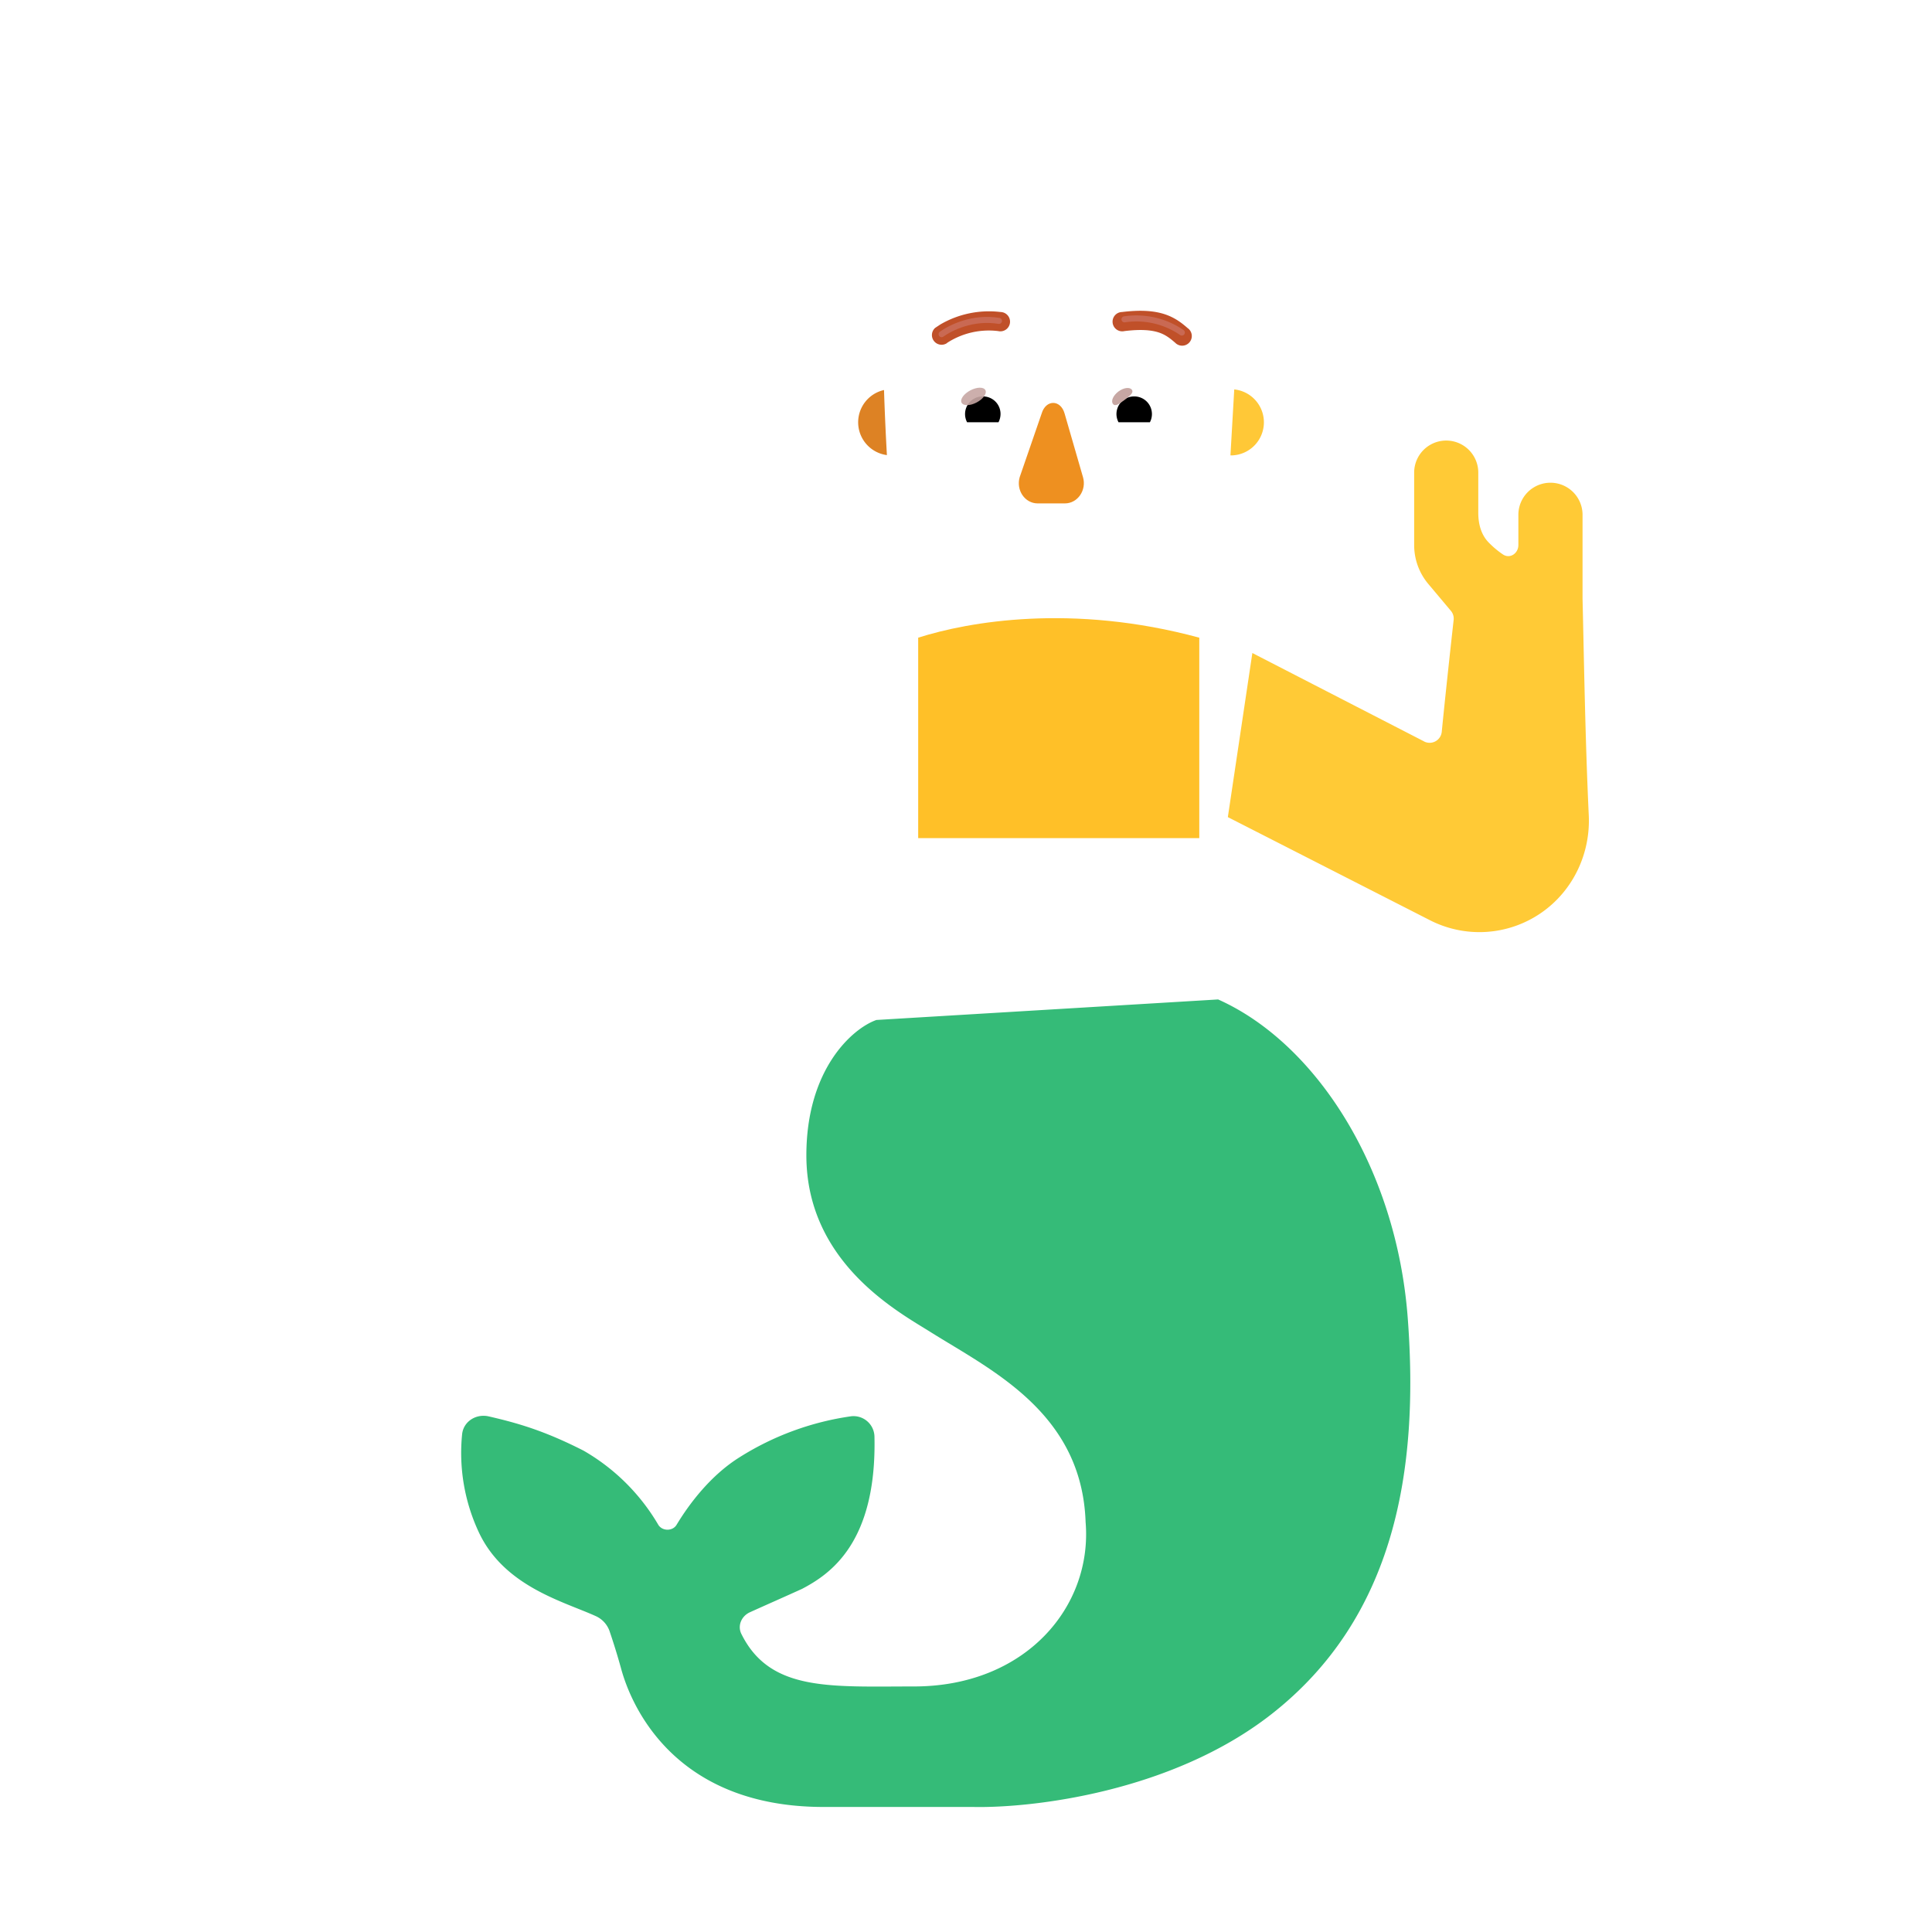 <svg xmlns="http://www.w3.org/2000/svg" width="3em" height="3em" viewBox="0 0 32 32"><g fill="none"><g filter="url(#)"><path fill="#35BB78" d="M13.356 19.136c0-1.425.76-2.101 1.16-2.242l5.66-.34c1.61.719 2.954 2.781 3.141 5.281c.188 2.5-.203 4.953-2.265 6.563c-1.65 1.287-3.959 1.552-4.938 1.531h-2.472c-2.625 0-3.247-1.89-3.356-2.297a11 11 0 0 0-.184-.598a.43.43 0 0 0-.221-.26c-.528-.244-1.52-.486-1.947-1.388a3.1 3.1 0 0 1-.28-1.63c.022-.213.232-.344.441-.296c.52.119.95.252 1.57.567a3.4 3.4 0 0 1 1.237 1.226c.065.11.238.112.304.003c.206-.342.561-.818 1.045-1.12a4.7 4.7 0 0 1 1.846-.678a.347.347 0 0 1 .387.345c.037 1.765-.748 2.275-1.198 2.513c-.288.131-.62.277-.865.388c-.14.063-.21.223-.141.36c.474.956 1.468.869 2.858.869c1.851 0 2.96-1.324 2.843-2.723c-.062-1.812-1.562-2.515-2.57-3.148c-.523-.329-2.055-1.145-2.055-2.926"/></g><path fill="url(#)" d="M13.356 19.136c0-1.425.76-2.101 1.16-2.242l5.66-.34c1.61.719 2.954 2.781 3.141 5.281c.188 2.5-.203 4.953-2.265 6.563c-1.65 1.287-3.959 1.552-4.938 1.531h-2.472c-2.625 0-3.247-1.89-3.356-2.297a11 11 0 0 0-.184-.598a.43.43 0 0 0-.221-.26c-.528-.244-1.52-.486-1.947-1.388a3.1 3.1 0 0 1-.28-1.63c.022-.213.232-.344.441-.296c.52.119.95.252 1.57.567a3.4 3.4 0 0 1 1.237 1.226c.065.11.238.112.304.003c.206-.342.561-.818 1.045-1.12a4.7 4.7 0 0 1 1.846-.678a.347.347 0 0 1 .387.345c.037 1.765-.748 2.275-1.198 2.513c-.288.131-.62.277-.865.388c-.14.063-.21.223-.141.36c.474.956 1.468.869 2.858.869c1.851 0 2.96-1.324 2.843-2.723c-.062-1.812-1.562-2.515-2.57-3.148c-.523-.329-2.055-1.145-2.055-2.926"/><g filter="url(#)"><path fill="url(#)" d="M21.317 26.71c0-5.343-3.922-7.968-5.234-9l3.25-1.453c1.125.521 3.035 2.358 3.453 5.11c.484 3.187-.927 4.927-1.469 5.343"/></g><path fill="url(#)" d="M6.762 16.087a.486.486 0 0 1 .973 0v.775a.486.486 0 1 1-.973 0z"/><g filter="url(#)"><path fill="url(#)" d="m6.569 15.067l-.755.857a.526.526 0 0 0 .776.71l.554-.583a.384.384 0 0 1 .476-.065l.018.01a.1.1 0 0 1 .019.155l-.317.316a.528.528 0 0 0 .716.774l.613-.527h1.839a2.5 2.5 0 0 0 1.64-.613l2.365-2.055v-3.25c-.257.025-.59.285-.723.418l-3.247 3.04a.5.5 0 0 1-.284.132l-3.068.355a.98.98 0 0 0-.622.326"/></g><path fill="url(#)" d="m6.569 15.067l-.755.857a.526.526 0 0 0 .776.71l.554-.583a.384.384 0 0 1 .476-.065l.018.01a.1.1 0 0 1 .019.155l-.317.316a.528.528 0 0 0 .716.774l.613-.527h1.839a2.5 2.5 0 0 0 1.64-.613l2.365-2.055v-3.25c-.257.025-.59.285-.723.418l-3.247 3.04a.5.5 0 0 1-.284.132l-3.068.355a.98.98 0 0 0-.622.326"/><g filter="url(#)"><path fill="#FFCA36" d="m23.587 12.28l-2.844-1.464l-.406 2.718l3.348 1.708a1.8 1.8 0 0 0 1.84-.121c.527-.363.82-.979.79-1.618c-.06-1.273-.081-2.688-.103-3.586v-1.39a.531.531 0 0 0-1.063 0v.5c0 .14-.14.234-.256.156a1.5 1.5 0 0 1-.238-.2c-.125-.129-.17-.309-.17-.488v-.667a.531.531 0 1 0-1.062 0v1.201a1 1 0 0 0 .235.644l.373.444a.2.2 0 0 1 .046.151c-.065.582-.148 1.353-.197 1.853a.202.202 0 0 1-.293.16"/></g><path fill="url(#)" d="m23.587 12.28l-2.844-1.464l-.406 2.718l3.348 1.708a1.8 1.8 0 0 0 1.84-.121c.527-.363.82-.979.79-1.618c-.06-1.273-.081-2.688-.103-3.586v-1.39a.531.531 0 0 0-1.063 0v.5c0 .14-.14.234-.256.156a1.5 1.5 0 0 1-.238-.2c-.125-.129-.17-.309-.17-.488v-.667a.531.531 0 1 0-1.062 0v1.201a1 1 0 0 0 .235.644l.373.444a.2.2 0 0 1 .046.151c-.065.582-.148 1.353-.197 1.853a.202.202 0 0 1-.293.16"/><path fill="url(#)" d="m23.587 12.28l-2.844-1.464l-.406 2.718l3.348 1.708a1.8 1.8 0 0 0 1.84-.121c.527-.363.82-.979.79-1.618c-.06-1.273-.081-2.688-.103-3.586v-1.39a.531.531 0 0 0-1.063 0v.5c0 .14-.14.234-.256.156a1.5 1.5 0 0 1-.238-.2c-.125-.129-.17-.309-.17-.488v-.667a.531.531 0 1 0-1.062 0v1.201a1 1 0 0 0 .235.644l.373.444a.2.2 0 0 1 .046.151c-.065.582-.148 1.353-.197 1.853a.202.202 0 0 1-.293.16"/><g filter="url(#)"><path fill="url(#)" d="M25.683 7.995h-.003a.53.53 0 0 0-.53.532v.5c0 .14-.14.234-.256.156a1.5 1.5 0 0 1-.24-.2c-.124-.129-.169-.309-.169-.488V7.95l.56-.558a.44.44 0 0 1 .638.604"/></g><path fill="#FFC028" d="M19.864 10.562c-2.102-.57-3.82-.266-4.656 0v3.32h4.656z"/><path fill="url(#)" d="M19.864 10.562c-2.102-.57-3.82-.266-4.656 0v3.32h4.656z"/><path fill="url(#)" d="M19.864 10.562c-2.102-.57-3.82-.266-4.656 0v3.32h4.656z"/><path fill="url(#)" d="M19.864 10.562c-2.102-.57-3.82-.266-4.656 0v3.32h4.656z"/><path fill="url(#)" d="M20.322 7.864a.94.94 0 0 0 .519-.177v.534c0 .512-.306.969-.77 1.158q.147-.312.199-.677z"/><path fill="url(#)" d="M20.322 7.864a.94.94 0 0 0 .519-.177v.534c0 .512-.306.969-.77 1.158q.147-.312.199-.677z"/><path fill="url(#)" d="M14.743 7.864a.94.94 0 0 1-.52-.177v.534c0 .512.306.969.77 1.158a2.4 2.4 0 0 1-.199-.677z"/><path fill="url(#)" d="M14.743 7.864a.94.94 0 0 1-.52-.177v.534c0 .512.306.969.77 1.158a2.4 2.4 0 0 1-.199-.677z"/><g filter="url(#)"><path fill="url(#)" d="M14.763 8.733a2.25 2.25 0 0 0 2.23 1.955h1.083a2.25 2.25 0 0 0 2.23-1.955c.067-1.08.135-2.157.185-3.238a.83.83 0 0 0-.79-.821h-.804a1.39 1.39 0 0 1-1.27-.828a.38.38 0 0 0-.352-.24h-.73c-1.06 0-1.918.868-1.918 1.939c0 1.067.066 2.118.136 3.188"/></g><path fill="url(#)" d="M14.763 8.733a2.25 2.25 0 0 0 2.23 1.955h1.083a2.25 2.25 0 0 0 2.23-1.955c.067-1.08.135-2.157.185-3.238a.83.83 0 0 0-.79-.821h-.804a1.39 1.39 0 0 1-1.27-.828a.38.38 0 0 0-.352-.24h-.73c-1.06 0-1.918.868-1.918 1.939c0 1.067.066 2.118.136 3.188"/><path fill="url(#)" d="M14.763 8.733a2.25 2.25 0 0 0 2.23 1.955h1.083a2.25 2.25 0 0 0 2.23-1.955c.067-1.08.135-2.157.185-3.238a.83.83 0 0 0-.79-.821h-.804a1.39 1.39 0 0 1-1.27-.828a.38.38 0 0 0-.352-.24h-.73c-1.06 0-1.918.868-1.918 1.939c0 1.067.066 2.118.136 3.188"/><path fill="url(#)" d="M14.763 8.733a2.25 2.25 0 0 0 2.23 1.955h1.083a2.25 2.25 0 0 0 2.23-1.955c.067-1.08.135-2.157.185-3.238a.83.83 0 0 0-.79-.821h-.804a1.39 1.39 0 0 1-1.27-.828a.38.38 0 0 0-.352-.24h-.73c-1.06 0-1.918.868-1.918 1.939c0 1.067.066 2.118.136 3.188"/><g filter="url(#)"><path fill="#EE9020" d="m17.253 6.849l-.364 1.055c-.062.217.087.434.299.434h.45c.212 0 .362-.22.3-.434l-.305-1.055c-.066-.234-.311-.234-.38 0"/></g><g filter="url(#)"><path fill="url(#)" d="m17.313 6.736l-.305 1.055c-.062.217.087.434.299.434h.45c.212 0 .362-.22.3-.434l-.305-1.055c-.066-.233-.37-.233-.44 0"/><path fill="url(#)" d="m17.313 6.736l-.305 1.055c-.062.217.087.434.299.434h.45c.212 0 .362-.22.3-.434l-.305-1.055c-.066-.233-.37-.233-.44 0"/><path fill="url(#)" d="m17.313 6.736l-.305 1.055c-.062.217.087.434.299.434h.45c.212 0 .362-.22.3-.434l-.305-1.055c-.066-.233-.37-.233-.44 0"/><path fill="url(#)" d="m17.313 6.736l-.305 1.055c-.062.217.087.434.299.434h.45c.212 0 .362-.22.3-.434l-.305-1.055c-.066-.233-.37-.233-.44 0"/></g><path fill="url(#)" d="M17.532 8.809c-.291 0-.565-.069-.795-.189c-.078-.04-.163.049-.113.12c.192.291.527.486.908.486c.382 0 .717-.195.909-.486c.05-.074-.035-.16-.114-.12c-.23.12-.5.189-.795.189"/><g filter="url(#)"><path fill="url(#)" d="M20.318 3.335c.295.101.56.307.727.603a1.36 1.36 0 0 1-.06 1.45a.9.9 0 0 0-.156.501v.682a1 1 0 0 0-.383-.154l.045-.922a.83.83 0 0 0-.79-.821h-.804a1.39 1.39 0 0 1-1.27-.828a.38.38 0 0 0-.353-.24h-.73c-1.06 0-1.917.867-1.917 1.939l.017.882a1 1 0 0 0-.413.151V5.89a.9.9 0 0 0-.155-.501a1.37 1.37 0 0 1-.083-1.404c.168-.317.439-.539.746-.646c.329-.117.609-.339.794-.637a1.334 1.334 0 0 1 1.66-.524a.85.85 0 0 0 .684 0a1.334 1.334 0 0 1 1.665.542c.176.293.453.505.776.616"/><path fill="url(#)" d="M20.318 3.335c.295.101.56.307.727.603a1.36 1.36 0 0 1-.06 1.45a.9.9 0 0 0-.156.501v.682a1 1 0 0 0-.383-.154l.045-.922a.83.83 0 0 0-.79-.821h-.804a1.39 1.39 0 0 1-1.27-.828a.38.38 0 0 0-.353-.24h-.73c-1.06 0-1.917.867-1.917 1.939l.017.882a1 1 0 0 0-.413.151V5.89a.9.9 0 0 0-.155-.501a1.37 1.37 0 0 1-.083-1.404c.168-.317.439-.539.746-.646c.329-.117.609-.339.794-.637a1.334 1.334 0 0 1 1.66-.524a.85.85 0 0 0 .684 0a1.334 1.334 0 0 1 1.665.542c.176.293.453.505.776.616"/><path fill="url(#)" d="M20.318 3.335c.295.101.56.307.727.603a1.36 1.36 0 0 1-.06 1.45a.9.9 0 0 0-.156.501v.682a1 1 0 0 0-.383-.154l.045-.922a.83.83 0 0 0-.79-.821h-.804a1.39 1.39 0 0 1-1.27-.828a.38.38 0 0 0-.353-.24h-.73c-1.06 0-1.917.867-1.917 1.939l.017.882a1 1 0 0 0-.413.151V5.89a.9.9 0 0 0-.155-.501a1.37 1.37 0 0 1-.083-1.404c.168-.317.439-.539.746-.646c.329-.117.609-.339.794-.637a1.334 1.334 0 0 1 1.66-.524a.85.85 0 0 0 .684 0a1.334 1.334 0 0 1 1.665.542c.176.293.453.505.776.616"/><path fill="url(#)" d="M20.318 3.335c.295.101.56.307.727.603a1.36 1.36 0 0 1-.06 1.45a.9.9 0 0 0-.156.501v.682a1 1 0 0 0-.383-.154l.045-.922a.83.83 0 0 0-.79-.821h-.804a1.39 1.39 0 0 1-1.27-.828a.38.38 0 0 0-.353-.24h-.73c-1.06 0-1.917.867-1.917 1.939l.017.882a1 1 0 0 0-.413.151V5.89a.9.9 0 0 0-.155-.501a1.37 1.37 0 0 1-.083-1.404c.168-.317.439-.539.746-.646c.329-.117.609-.339.794-.637a1.334 1.334 0 0 1 1.66-.524a.85.85 0 0 0 .684 0a1.334 1.334 0 0 1 1.665.542c.176.293.453.505.776.616"/><path fill="url(#)" d="M20.318 3.335c.295.101.56.307.727.603a1.36 1.36 0 0 1-.06 1.45a.9.9 0 0 0-.156.501v.682a1 1 0 0 0-.383-.154l.045-.922a.83.83 0 0 0-.79-.821h-.804a1.39 1.39 0 0 1-1.27-.828a.38.38 0 0 0-.353-.24h-.73c-1.06 0-1.917.867-1.917 1.939l.017.882a1 1 0 0 0-.413.151V5.89a.9.9 0 0 0-.155-.501a1.37 1.37 0 0 1-.083-1.404c.168-.317.439-.539.746-.646c.329-.117.609-.339.794-.637a1.334 1.334 0 0 1 1.66-.524a.85.85 0 0 0 .684 0a1.334 1.334 0 0 1 1.665.542c.176.293.453.505.776.616"/></g><g filter="url(#)"><path fill="#C05029" d="M19.674 5.437c-.1-.088-.217-.18-.394-.236c-.175-.055-.394-.07-.696-.033a.16.16 0 1 0 .039.316c.276-.034.445-.016.561.02c.114.036.19.094.281.173a.16.16 0 1 0 .21-.24"/></g><g filter="url(#)"><path fill="#C05029" d="M15.575 5.374a1.6 1.6 0 0 1 .998-.206a.16.16 0 1 1-.039.316a1.27 1.27 0 0 0-.839.19l-.01.007v.002a.16.16 0 0 1-.196-.252z"/></g><g filter="url(#)"><path fill="url(#)" d="m17.666 3.924l-.038-.078a.38.38 0 0 0-.353-.24h-.73c-1.06 0-1.918.868-1.918 1.939v.158c-.195-.149-.44-.462-.44-.969c0-.615.448-.926.734-1.124c.08-.056.149-.103.19-.146l.057-.06c.2-.212.558-.591 1.182-.757a3 3 0 0 1 .52-.086c.471-.036.808.376.808.85v.505z"/><path fill="url(#)" d="m17.666 3.924l-.038-.078a.38.38 0 0 0-.353-.24h-.73c-1.06 0-1.918.868-1.918 1.939v.158c-.195-.149-.44-.462-.44-.969c0-.615.448-.926.734-1.124c.08-.056.149-.103.19-.146l.057-.06c.2-.212.558-.591 1.182-.757a3 3 0 0 1 .52-.086c.471-.036.808.376.808.85v.505z"/></g><g filter="url(#)"><path fill="url(#)" d="m20.523 5.86l-.017-.363a.843.843 0 0 0-.806-.818h-.803a1.39 1.39 0 0 1-1.22-.723s-.055-.128-.098-.337c-.1-.491.359-.858.853-.77c.587.103 1.286.296 1.792.626c1.001.653.826 1.83.3 2.384"/><path fill="url(#)" d="m20.523 5.86l-.017-.363a.843.843 0 0 0-.806-.818h-.803a1.39 1.39 0 0 1-1.22-.723s-.055-.128-.098-.337c-.1-.491.359-.858.853-.77c.587.103 1.286.296 1.792.626c1.001.653.826 1.83.3 2.384"/><path fill="url(#)" d="m20.523 5.86l-.017-.363a.843.843 0 0 0-.806-.818h-.803a1.39 1.39 0 0 1-1.22-.723s-.055-.128-.098-.337c-.1-.491.359-.858.853-.77c.587.103 1.286.296 1.792.626c1.001.653.826 1.83.3 2.384"/><path fill="url(#)" d="m20.523 5.86l-.017-.363a.843.843 0 0 0-.806-.818h-.803a1.39 1.39 0 0 1-1.22-.723s-.055-.128-.098-.337c-.1-.491.359-.858.853-.77c.587.103 1.286.296 1.792.626c1.001.653.826 1.83.3 2.384"/></g><path fill="#fff" d="M18.904 6.191c.375 0 .691.258.778.608a.157.157 0 0 1-.154.195h-1.28a.132.132 0 0 1-.13-.156a.8.8 0 0 1 .786-.647"/><path fill="url(#)" d="M18.785 6.347a.512.512 0 0 1 .494.647h-.99a.514.514 0 0 1 .496-.647"/><path fill="#000" d="M18.492 6.86c0-.164.13-.294.293-.294a.292.292 0 0 1 .261.428h-.52a.3.3 0 0 1-.034-.135"/><g filter="url(#)"><path fill="#C7A7A3" d="M18.747 6.456c.037.048-.04.108-.126.172c-.087.065-.151.11-.187.062c-.037-.049.004-.14.09-.205c.087-.065.187-.078.223-.03"/><path fill="url(#)" d="M18.747 6.456c.037.048-.04.108-.126.172c-.087.065-.151.11-.187.062c-.037-.049.004-.14.09-.205c.087-.065.187-.078.223-.03"/></g><g filter="url(#)"><path fill="url(#)" d="M19.24 6.791a.5.5 0 0 0-.132-.265l-.149.164l.068.13z"/></g><path fill="#fff" d="M16.16 6.191a.8.8 0 0 0-.777.608c-.026.1.05.195.153.195h1.28a.132.132 0 0 0 .131-.156a.804.804 0 0 0-.787-.647"/><path fill="url(#)" d="M16.279 6.347a.512.512 0 0 0-.494.647h.99a.516.516 0 0 0-.496-.647"/><path fill="#000" d="M16.572 6.86a.29.29 0 0 0-.293-.294a.292.292 0 0 0-.261.428h.52a.3.3 0 0 0 .034-.135"/><g filter="url(#)"><path fill="url(#)" d="M16.746 6.798c0-.165-.134-.275-.17-.308l-.166.16l.102.207z"/></g><g filter="url(#)"><ellipse cx="16.124" cy="6.566" fill="#C7A7A3" fill-opacity=".9" rx=".223" ry=".113" transform="rotate(-27.914 16.124 6.566)"/><ellipse cx="16.124" cy="6.566" fill="url(#)" rx=".223" ry=".113" transform="rotate(-27.914 16.124 6.566)"/></g><path fill="url(#)" d="M20.356 7.916q.058-.915.106-1.831a.924.924 0 0 1-.106 1.831"/><path fill="url(#)" d="M20.356 7.916q.058-.915.106-1.831a.924.924 0 0 1-.106 1.831"/><path fill="url(#)" d="M20.356 7.916q.058-.915.106-1.831a.924.924 0 0 1-.106 1.831"/><path fill="url(#)" d="M14.632 6.08a.924.924 0 0 0 .08 1.836a45 45 0 0 1-.08-1.836"/><path fill="url(#)" d="M14.632 6.08a.924.924 0 0 0 .08 1.836a45 45 0 0 1-.08-1.836"/><g filter="url(#)"><path fill="#DD8224" d="M14.642 6.46a.548.548 0 0 0 .048 1.078a45 45 0 0 1-.048-1.079"/></g><g filter="url(#)"><path fill="#FFC837" d="m20.38 7.543l.063-1.093a.548.548 0 0 1-.064 1.093"/></g><g filter="url(#)"><path stroke="#C96953" stroke-linecap="round" stroke-width=".1" d="M15.596 5.535c.148-.106.515-.292.95-.22"/></g><g filter="url(#)"><path stroke="#C96953" stroke-linecap="round" stroke-width=".1" d="M19.575 5.508a1.33 1.33 0 0 0-.95-.219"/></g><g filter="url(#)"><path fill="url(#)" d="M14.255 10.891c0-.039.022-.074.058-.09c.2-.089.63-.262 1.09-.346a.05.05 0 0 1 .058.049v.778a2.054 2.054 0 1 0 4.107 0v-.778a.05.05 0 0 1 .058-.05c.462.085.92.259 1.125.348c.036.015.058.05.058.09v6.386a.6.6 0 0 1-.6.6h-5.354a.6.6 0 0 1-.6-.6z"/><path fill="url(#)" d="M14.255 10.891c0-.039.022-.074.058-.09c.2-.089.63-.262 1.09-.346a.05.05 0 0 1 .058.049v.778a2.054 2.054 0 1 0 4.107 0v-.778a.05.05 0 0 1 .058-.05c.462.085.92.259 1.125.348c.036.015.058.05.058.09v6.386a.6.6 0 0 1-.6.6h-5.354a.6.6 0 0 1-.6-.6z"/></g><path fill="url(#)" d="M14.255 10.891c0-.039.022-.074.058-.09c.2-.089.63-.262 1.09-.346a.05.05 0 0 1 .058.049v.778a2.054 2.054 0 1 0 4.107 0v-.778a.05.05 0 0 1 .058-.05c.462.085.92.259 1.125.348c.036.015.058.05.058.09v6.386a.6.6 0 0 1-.6.6h-5.354a.6.6 0 0 1-.6-.6z"/><path fill="url(#)" d="M14.255 10.891c0-.039.022-.074.058-.09c.2-.089.63-.262 1.09-.346a.05.05 0 0 1 .058.049v.778a2.054 2.054 0 1 0 4.107 0v-.778a.05.05 0 0 1 .058-.05c.462.085.92.259 1.125.348c.036.015.058.05.058.09v6.386a.6.6 0 0 1-.6.6h-5.354a.6.6 0 0 1-.6-.6z"/><g filter="url(#)"><path stroke="url(#)" stroke-linecap="round" stroke-width=".4" d="M11.429 26.909c-.007.65.436 1.948 2.266 1.948h3.177c1.01-.014 3.317-.516 4.469-2.414"/></g><g filter="url(#)"><path stroke="url(#)" stroke-linecap="round" stroke-width=".4" d="M8.845 24.474c.41.162 1.402.783 2.096 1.97"/></g><g filter="url(#)"><path stroke="url(#)" stroke-linecap="round" stroke-width=".4" d="M13.991 23.955c-.307.353-1.133 1.1-1.885 1.832"/></g><defs><radialGradient id="" cx="0" cy="0" r="1" gradientTransform="rotate(-17.313 87.822 -23.113)scale(13.095 16.02)" gradientUnits="userSpaceOnUse"><stop offset=".805" stop-color="#4DCD7D" stop-opacity="0"/><stop offset="1" stop-color="#4DCD7D"/></radialGradient><radialGradient id="" cx="0" cy="0" r="1" gradientTransform="matrix(-3.619 1.938 -6.365 -11.889 22.702 20.617)" gradientUnits="userSpaceOnUse"><stop stop-color="#4EDD83"/><stop offset="1" stop-color="#4EDD83" stop-opacity="0"/></radialGradient><radialGradient id="" cx="0" cy="0" r="1" gradientTransform="matrix(.68 -.938 .557 .404 6.762 16.945)" gradientUnits="userSpaceOnUse"><stop stop-color="#D69B3C"/><stop offset="1" stop-color="#CF841F"/></radialGradient><radialGradient id="" cx="0" cy="0" r="1" gradientTransform="matrix(-1.891 1.844 -.548 -.562 14.3 14.241)" gradientUnits="userSpaceOnUse"><stop stop-color="#CC6124"/><stop offset="1" stop-color="#E68C1F" stop-opacity="0"/></radialGradient><radialGradient id="" cx="0" cy="0" r="1" gradientTransform="matrix(3.062 1.531 -.778 1.556 20.708 13.695)" gradientUnits="userSpaceOnUse"><stop stop-color="#DF7837"/><stop offset="1" stop-color="#FFAF2E" stop-opacity="0"/></radialGradient><radialGradient id="" cx="0" cy="0" r="1" gradientTransform="matrix(.719 2.781 -.88 .228 23.786 10.804)" gradientUnits="userSpaceOnUse"><stop offset=".276" stop-color="#EBA238"/><stop offset="1" stop-color="#EBA238" stop-opacity="0"/></radialGradient><radialGradient id="" cx="0" cy="0" r="1" gradientTransform="matrix(-.686 .5 -.274 -.376 25.691 7.492)" gradientUnits="userSpaceOnUse"><stop stop-color="#FCCB44"/><stop offset="1" stop-color="#F3AE26"/></radialGradient><radialGradient id="" cx="0" cy="0" r="1" gradientTransform="matrix(-2.891 2.156 -2.033 -2.725 17.192 9.788)" gradientUnits="userSpaceOnUse"><stop offset=".288" stop-color="#C47001"/><stop offset="1" stop-color="#F6A510" stop-opacity="0"/></radialGradient><radialGradient id="" cx="0" cy="0" r="1" gradientTransform="rotate(-169.33 10.038 5.616)scale(1.487 1.9)" gradientUnits="userSpaceOnUse"><stop offset=".219" stop-color="#FFC724"/><stop offset="1" stop-color="#FFC724" stop-opacity="0"/></radialGradient><radialGradient id="" cx="0" cy="0" r="1" gradientTransform="matrix(0 2.359 -1.531 0 19.786 10.695)" gradientUnits="userSpaceOnUse"><stop stop-color="#E89A05"/><stop offset="1" stop-color="#FEC026" stop-opacity="0"/></radialGradient><radialGradient id="" cx="0" cy="0" r="1" gradientTransform="matrix(-.501 2.139 -2.541 -.595 20.716 7.687)" gradientUnits="userSpaceOnUse"><stop offset=".043" stop-color="#FFC135"/><stop offset="1" stop-color="#E26839"/></radialGradient><radialGradient id="" cx="0" cy="0" r="1" gradientTransform="matrix(.168 .231 -.196 .143 20.288 7.84)" gradientUnits="userSpaceOnUse"><stop stop-color="#E18C2A"/><stop offset="1" stop-color="#E18C2A" stop-opacity="0"/></radialGradient><radialGradient id="" cx="0" cy="0" r="1" gradientTransform="matrix(.765 2.251 -1.023 .348 14.348 7.754)" gradientUnits="userSpaceOnUse"><stop stop-color="#D57A26"/><stop offset="1" stop-color="#D06A3C"/></radialGradient><radialGradient id="" cx="0" cy="0" r="1" gradientTransform="matrix(.183 .572 -.502 .16 14.728 7.75)" gradientUnits="userSpaceOnUse"><stop offset=".263" stop-color="#BE691E"/><stop offset=".977" stop-color="#BE691E" stop-opacity="0"/></radialGradient><radialGradient id="" cx="0" cy="0" r="1" gradientTransform="matrix(-3 0 0 -5.407 19.143 7.147)" gradientUnits="userSpaceOnUse"><stop offset=".141" stop-color="#FFE846"/><stop offset="1" stop-color="#F5A129"/></radialGradient><radialGradient id="" cx="0" cy="0" r="1" gradientTransform="matrix(-.571 4.925 -5.139 -.595 18.13 5.913)" gradientUnits="userSpaceOnUse"><stop offset=".683" stop-color="#F7A229" stop-opacity="0"/><stop offset=".984" stop-color="#DA8723"/></radialGradient><radialGradient id="" cx="0" cy="0" r="1" gradientTransform="matrix(0 -.811 .977 0 16.332 6.47)" gradientUnits="userSpaceOnUse"><stop offset=".276" stop-color="#F59632"/><stop offset="1" stop-color="#F59632" stop-opacity="0"/></radialGradient><radialGradient id="" cx="0" cy="0" r="1" gradientTransform="matrix(0 -.881 1.143 0 18.96 6.233)" gradientUnits="userSpaceOnUse"><stop offset=".178" stop-color="#FFBE3A"/><stop offset="1" stop-color="#FFBE3A" stop-opacity="0"/></radialGradient><radialGradient id="" cx="0" cy="0" r="1" gradientTransform="matrix(0 -.414 1.664 0 17.532 9.177)" gradientUnits="userSpaceOnUse"><stop stop-color="#89014E"/><stop offset="1" stop-color="#87004D"/></radialGradient><radialGradient id="" cx="0" cy="0" r="1" gradientTransform="matrix(0 -3.282 5.815 0 14.531 6.239)" gradientUnits="userSpaceOnUse"><stop offset=".315" stop-color="#C98537"/><stop offset="1" stop-color="#C98537" stop-opacity="0"/></radialGradient><radialGradient id="" cx="0" cy="0" r="1" gradientTransform="matrix(0 -2.085 3.693 0 20.321 6.239)" gradientUnits="userSpaceOnUse"><stop stop-color="#FFB52A"/><stop offset="1" stop-color="#FFB52A" stop-opacity="0"/></radialGradient><radialGradient id="" cx="0" cy="0" r="1" gradientTransform="rotate(-160.666 10.169 -.375)scale(2.497 1.33)" gradientUnits="userSpaceOnUse"><stop offset=".347" stop-color="#FFE639"/><stop offset="1" stop-color="#FFE639" stop-opacity="0"/></radialGradient><radialGradient id="" cx="0" cy="0" r="1" gradientTransform="matrix(.519 .846 -1.96 1.203 17.013 1.723)" gradientUnits="userSpaceOnUse"><stop offset=".287" stop-color="#F3C130"/><stop offset="1" stop-color="#F3C130" stop-opacity="0"/></radialGradient><radialGradient id="" cx="0" cy="0" r="1" gradientTransform="matrix(-2.185 .788 -.219 -.608 17.678 2.551)" gradientUnits="userSpaceOnUse"><stop stop-color="#FFDD30"/><stop offset="1" stop-color="#FFDC2B" stop-opacity="0"/></radialGradient><radialGradient id="" cx="0" cy="0" r="1" gradientTransform="matrix(1.847 -2.924 3.239 2.046 14.416 5.282)" gradientUnits="userSpaceOnUse"><stop offset=".093" stop-color="#D67227"/><stop offset=".233" stop-color="#EF8A23"/><stop offset="1" stop-color="#EF8A23" stop-opacity="0"/></radialGradient><radialGradient id="" cx="0" cy="0" r="1" gradientTransform="matrix(1.943 .46 -.257 1.087 19.61 3.217)" gradientUnits="userSpaceOnUse"><stop stop-color="#FFEB3B"/><stop offset="1" stop-color="#FFEB3B" stop-opacity="0"/></radialGradient><radialGradient id="" cx="0" cy="0" r="1" gradientTransform="rotate(-120.119 11.925 -2.967)scale(2.457 1.37)" gradientUnits="userSpaceOnUse"><stop stop-color="#EB8F29"/><stop offset="1" stop-color="#EB8F29" stop-opacity="0"/></radialGradient><radialGradient id="" cx="0" cy="0" r="1" gradientTransform="matrix(-.75 -1.264 .905 -.537 20.12 5.687)" gradientUnits="userSpaceOnUse"><stop offset=".394" stop-color="#E48421"/><stop offset="1" stop-color="#E48421" stop-opacity="0"/></radialGradient><radialGradient id="" cx="0" cy="0" r="1" gradientTransform="matrix(-2.753 .661 -.714 -2.977 20.283 3.15)" gradientUnits="userSpaceOnUse"><stop offset=".735" stop-color="#F29415" stop-opacity="0"/><stop offset="1" stop-color="#F29415"/></radialGradient><radialGradient id="" cx="0" cy="0" r="1" gradientTransform="matrix(0 .466 -.741 0 18.784 6.62)" gradientUnits="userSpaceOnUse"><stop offset=".802" stop-color="#925C51"/><stop offset="1" stop-color="#694B43"/><stop offset="1" stop-color="#804D49"/><stop offset="1" stop-color="#85534D"/></radialGradient><radialGradient id="" cx="0" cy="0" r="1" gradientTransform="matrix(-.133 -.171 .236 -.183 18.653 6.67)" gradientUnits="userSpaceOnUse"><stop offset=".766" stop-color="#FFE6E2" stop-opacity="0"/><stop offset=".966" stop-color="#FFE6E2"/></radialGradient><radialGradient id="" cx="0" cy="0" r="1" gradientTransform="matrix(0 .466 -.741 0 16.28 6.62)" gradientUnits="userSpaceOnUse"><stop offset=".802" stop-color="#925C51"/><stop offset="1" stop-color="#694B43"/><stop offset="1" stop-color="#804D49"/><stop offset="1" stop-color="#85534D"/></radialGradient><radialGradient id="" cx="0" cy="0" r="1" gradientTransform="matrix(-.004 -.283 .34 -.005 16.115 6.746)" gradientUnits="userSpaceOnUse"><stop offset=".766" stop-color="#FFE6E2" stop-opacity="0"/><stop offset=".966" stop-color="#FFE6E2"/></radialGradient><radialGradient id="" cx="0" cy="0" r="1" gradientTransform="matrix(.361 1.287 -1.228 .344 20.182 6.629)" gradientUnits="userSpaceOnUse"><stop offset=".856" stop-color="#E1943D" stop-opacity="0"/><stop offset="1" stop-color="#E08F2E"/></radialGradient><radialGradient id="" cx="0" cy="0" r="1" gradientTransform="matrix(.452 -.62 .52 .379 20.389 6.941)" gradientUnits="userSpaceOnUse"><stop offset=".664" stop-color="#FFBD22"/><stop offset="1" stop-color="#FFBD22" stop-opacity="0"/></radialGradient><radialGradient id="" cx="0" cy="0" r="1" gradientTransform="matrix(-.237 1.191 -1.171 -.233 14.512 6.725)" gradientUnits="userSpaceOnUse"><stop offset=".775" stop-color="#C77937" stop-opacity="0"/><stop offset="1" stop-color="#C77937"/></radialGradient><radialGradient id="" cx="0" cy="0" r="1" gradientTransform="matrix(0 6.469 -5.711 0 19.177 12.742)" gradientUnits="userSpaceOnUse"><stop offset=".377" stop-color="#FF8738"/><stop offset="1" stop-color="#EB6820"/></radialGradient><radialGradient id="" cx="0" cy="0" r="1" gradientTransform="rotate(58.499 -1.805 23.135)scale(1.854 1.923)" gradientUnits="userSpaceOnUse"><stop offset=".221" stop-color="#FF8E3E"/><stop offset="1" stop-color="#FF8E3E" stop-opacity="0"/></radialGradient><radialGradient id="" cx="0" cy="0" r="1" gradientTransform="matrix(-4 -7.078 9.388 -5.305 19.333 16.96)" gradientUnits="userSpaceOnUse"><stop offset=".786" stop-color="#E15C10" stop-opacity="0"/><stop offset="1" stop-color="#E15C10"/></radialGradient><filter id="" width="16.97" height="13.626" x="7.639" y="16.304" color-interpolation-filters="sRGB" filterUnits="userSpaceOnUse"><feFlood flood-opacity="0" result="BackgroundImageFix"/><feBlend in="SourceGraphic" in2="BackgroundImageFix" result="shape"/><feColorMatrix in="SourceAlpha" result="hardAlpha" values="0 0 0 0 0 0 0 0 0 0 0 0 0 0 0 0 0 0 127 0"/><feOffset dx="1.25"/><feGaussianBlur stdDeviation="1.25"/><feComposite in2="hardAlpha" k2="-1" k3="1" operator="arithmetic"/><feColorMatrix values="0 0 0 0 0.224 0 0 0 0 0.624 0 0 0 0 0.318 0 0 0 1 0"/><feBlend in2="shape" result="effect1_innerShadow_4002_1287"/><feColorMatrix in="SourceAlpha" result="hardAlpha" values="0 0 0 0 0 0 0 0 0 0 0 0 0 0 0 0 0 0 127 0"/><feOffset dy="-.25"/><feGaussianBlur stdDeviation=".5"/><feComposite in2="hardAlpha" k2="-1" k3="1" operator="arithmetic"/><feColorMatrix values="0 0 0 0 0.314 0 0 0 0 0.576 0 0 0 0 0.541 0 0 0 1 0"/><feBlend in2="effect1_innerShadow_4002_1287" result="effect2_innerShadow_4002_1287"/></filter><filter id="" width="8.803" height="12.453" x="15.083" y="15.257" color-interpolation-filters="sRGB" filterUnits="userSpaceOnUse"><feFlood flood-opacity="0" result="BackgroundImageFix"/><feBlend in="SourceGraphic" in2="BackgroundImageFix" result="shape"/><feGaussianBlur result="effect1_foregroundBlur_4002_1287" stdDeviation=".5"/></filter><filter id="" width="9.329" height="6.572" x="5.433" y="10.796" color-interpolation-filters="sRGB" filterUnits="userSpaceOnUse"><feFlood flood-opacity="0" result="BackgroundImageFix"/><feBlend in="SourceGraphic" in2="BackgroundImageFix" result="shape"/><feColorMatrix in="SourceAlpha" result="hardAlpha" values="0 0 0 0 0 0 0 0 0 0 0 0 0 0 0 0 0 0 127 0"/><feOffset dx=".25"/><feGaussianBlur stdDeviation=".375"/><feComposite in2="hardAlpha" k2="-1" k3="1" operator="arithmetic"/><feColorMatrix values="0 0 0 0 0.824 0 0 0 0 0.612 0 0 0 0 0.2 0 0 0 1 0"/><feBlend in2="shape" result="effect1_innerShadow_4002_1287"/><feColorMatrix in="SourceAlpha" result="hardAlpha" values="0 0 0 0 0 0 0 0 0 0 0 0 0 0 0 0 0 0 127 0"/><feOffset dx="-.25"/><feGaussianBlur stdDeviation=".375"/><feComposite in2="hardAlpha" k2="-1" k3="1" operator="arithmetic"/><feColorMatrix values="0 0 0 0 0.788 0 0 0 0 0.51 0 0 0 0 0.333 0 0 0 1 0"/><feBlend in2="effect1_innerShadow_4002_1287" result="effect2_innerShadow_4002_1287"/></filter><filter id="" width="5.98" height="8.393" x="20.337" y="7.046" color-interpolation-filters="sRGB" filterUnits="userSpaceOnUse"><feFlood flood-opacity="0" result="BackgroundImageFix"/><feBlend in="SourceGraphic" in2="BackgroundImageFix" result="shape"/><feColorMatrix in="SourceAlpha" result="hardAlpha" values="0 0 0 0 0 0 0 0 0 0 0 0 0 0 0 0 0 0 127 0"/><feOffset dy="-.25"/><feGaussianBlur stdDeviation=".375"/><feComposite in2="hardAlpha" k2="-1" k3="1" operator="arithmetic"/><feColorMatrix values="0 0 0 0 0.804 0 0 0 0 0.529 0 0 0 0 0.329 0 0 0 1 0"/><feBlend in2="shape" result="effect1_innerShadow_4002_1287"/></filter><filter id="" width="1.41" height="1.949" x="24.485" y="7.263" color-interpolation-filters="sRGB" filterUnits="userSpaceOnUse"><feFlood flood-opacity="0" result="BackgroundImageFix"/><feBlend in="SourceGraphic" in2="BackgroundImageFix" result="shape"/><feColorMatrix in="SourceAlpha" result="hardAlpha" values="0 0 0 0 0 0 0 0 0 0 0 0 0 0 0 0 0 0 127 0"/><feOffset dx=".1"/><feGaussianBlur stdDeviation=".125"/><feComposite in2="hardAlpha" k2="-1" k3="1" operator="arithmetic"/><feColorMatrix values="0 0 0 0 0.835 0 0 0 0 0.608 0 0 0 0 0.157 0 0 0 1 0"/><feBlend in2="shape" result="effect1_innerShadow_4002_1287"/></filter><filter id="" width="6.015" height="7.082" x="14.627" y="3.606" color-interpolation-filters="sRGB" filterUnits="userSpaceOnUse"><feFlood flood-opacity="0" result="BackgroundImageFix"/><feBlend in="SourceGraphic" in2="BackgroundImageFix" result="shape"/><feColorMatrix in="SourceAlpha" result="hardAlpha" values="0 0 0 0 0 0 0 0 0 0 0 0 0 0 0 0 0 0 127 0"/><feOffset dx=".15"/><feGaussianBlur stdDeviation=".15"/><feComposite in2="hardAlpha" k2="-1" k3="1" operator="arithmetic"/><feColorMatrix values="0 0 0 0 0.824 0 0 0 0 0.624 0 0 0 0 0.314 0 0 0 1 0"/><feBlend in2="shape" result="effect1_innerShadow_4002_1287"/></filter><filter id="" width="3.077" height="3.664" x="15.874" y="5.673" color-interpolation-filters="sRGB" filterUnits="userSpaceOnUse"><feFlood flood-opacity="0" result="BackgroundImageFix"/><feBlend in="SourceGraphic" in2="BackgroundImageFix" result="shape"/><feGaussianBlur result="effect1_foregroundBlur_4002_1287" stdDeviation=".5"/></filter><filter id="" width="1.277" height="1.864" x="16.894" y="6.461" color-interpolation-filters="sRGB" filterUnits="userSpaceOnUse"><feFlood flood-opacity="0" result="BackgroundImageFix"/><feBlend in="SourceGraphic" in2="BackgroundImageFix" result="shape"/><feGaussianBlur result="effect1_foregroundBlur_4002_1287" stdDeviation=".05"/></filter><filter id="" width="7.387" height="5.008" x="13.839" y="1.57" color-interpolation-filters="sRGB" filterUnits="userSpaceOnUse"><feFlood flood-opacity="0" result="BackgroundImageFix"/><feBlend in="SourceGraphic" in2="BackgroundImageFix" result="shape"/><feColorMatrix in="SourceAlpha" result="hardAlpha" values="0 0 0 0 0 0 0 0 0 0 0 0 0 0 0 0 0 0 127 0"/><feOffset dy="-.5"/><feGaussianBlur stdDeviation=".625"/><feComposite in2="hardAlpha" k2="-1" k3="1" operator="arithmetic"/><feColorMatrix values="0 0 0 0 0.945 0 0 0 0 0.51 0 0 0 0 0.063 0 0 0 1 0"/><feBlend in2="shape" result="effect1_innerShadow_4002_1287"/><feColorMatrix in="SourceAlpha" result="hardAlpha" values="0 0 0 0 0 0 0 0 0 0 0 0 0 0 0 0 0 0 127 0"/><feOffset dy="-.2"/><feGaussianBlur stdDeviation=".2"/><feComposite in2="hardAlpha" k2="-1" k3="1" operator="arithmetic"/><feColorMatrix values="0 0 0 0 0.863 0 0 0 0 0.486 0 0 0 0 0.047 0 0 0 1 0"/><feBlend in2="effect1_innerShadow_4002_1287" result="effect2_innerShadow_4002_1287"/></filter><filter id="" width="1.385" height=".768" x="18.444" y="4.948" color-interpolation-filters="sRGB" filterUnits="userSpaceOnUse"><feFlood flood-opacity="0" result="BackgroundImageFix"/><feBlend in="SourceGraphic" in2="BackgroundImageFix" result="shape"/><feColorMatrix in="SourceAlpha" result="hardAlpha" values="0 0 0 0 0 0 0 0 0 0 0 0 0 0 0 0 0 0 127 0"/><feOffset dx=".1" dy="-.2"/><feGaussianBlur stdDeviation=".125"/><feComposite in2="hardAlpha" k2="-1" k3="1" operator="arithmetic"/><feColorMatrix values="0 0 0 0 0.604 0 0 0 0 0.243 0 0 0 0 0.153 0 0 0 1 0"/><feBlend in2="shape" result="effect1_innerShadow_4002_1287"/></filter><filter id="" width="1.385" height=".76" x="15.428" y="4.956" color-interpolation-filters="sRGB" filterUnits="userSpaceOnUse"><feFlood flood-opacity="0" result="BackgroundImageFix"/><feBlend in="SourceGraphic" in2="BackgroundImageFix" result="shape"/><feColorMatrix in="SourceAlpha" result="hardAlpha" values="0 0 0 0 0 0 0 0 0 0 0 0 0 0 0 0 0 0 127 0"/><feOffset dx=".1" dy="-.2"/><feGaussianBlur stdDeviation=".125"/><feComposite in2="hardAlpha" k2="-1" k3="1" operator="arithmetic"/><feColorMatrix values="0 0 0 0 0.604 0 0 0 0 0.243 0 0 0 0 0.153 0 0 0 1 0"/><feBlend in2="shape" result="effect1_innerShadow_4002_1287"/></filter><filter id="" width="3.691" height="3.344" x="14.086" y="2.459" color-interpolation-filters="sRGB" filterUnits="userSpaceOnUse"><feFlood flood-opacity="0" result="BackgroundImageFix"/><feBlend in="SourceGraphic" in2="BackgroundImageFix" result="shape"/><feGaussianBlur result="effect1_foregroundBlur_4002_1287" stdDeviation=".05"/></filter><filter id="" width="3.582" height="3.224" x="17.465" y="2.735" color-interpolation-filters="sRGB" filterUnits="userSpaceOnUse"><feFlood flood-opacity="0" result="BackgroundImageFix"/><feBlend in="SourceGraphic" in2="BackgroundImageFix" result="shape"/><feGaussianBlur result="effect1_foregroundBlur_4002_1287" stdDeviation=".05"/></filter><filter id="" width=".536" height=".484" x="18.32" y="6.326" color-interpolation-filters="sRGB" filterUnits="userSpaceOnUse"><feFlood flood-opacity="0" result="BackgroundImageFix"/><feBlend in="SourceGraphic" in2="BackgroundImageFix" result="shape"/><feGaussianBlur result="effect1_foregroundBlur_4002_1287" stdDeviation=".05"/></filter><filter id="" width=".681" height=".694" x="18.759" y="6.326" color-interpolation-filters="sRGB" filterUnits="userSpaceOnUse"><feFlood flood-opacity="0" result="BackgroundImageFix"/><feBlend in="SourceGraphic" in2="BackgroundImageFix" result="shape"/><feGaussianBlur result="effect1_foregroundBlur_4002_1287" stdDeviation=".1"/></filter><filter id="" width=".736" height=".767" x="16.21" y="6.29" color-interpolation-filters="sRGB" filterUnits="userSpaceOnUse"><feFlood flood-opacity="0" result="BackgroundImageFix"/><feBlend in="SourceGraphic" in2="BackgroundImageFix" result="shape"/><feGaussianBlur result="effect1_foregroundBlur_4002_1287" stdDeviation=".1"/></filter><filter id="" width=".608" height=".489" x="15.82" y="6.322" color-interpolation-filters="sRGB" filterUnits="userSpaceOnUse"><feFlood flood-opacity="0" result="BackgroundImageFix"/><feBlend in="SourceGraphic" in2="BackgroundImageFix" result="shape"/><feGaussianBlur result="effect1_foregroundBlur_4002_1287" stdDeviation=".05"/></filter><filter id="" width=".776" height="1.378" x="14.064" y="6.309" color-interpolation-filters="sRGB" filterUnits="userSpaceOnUse"><feFlood flood-opacity="0" result="BackgroundImageFix"/><feBlend in="SourceGraphic" in2="BackgroundImageFix" result="shape"/><feGaussianBlur result="effect1_foregroundBlur_4002_1287" stdDeviation=".075"/></filter><filter id="" width=".843" height="1.392" x="20.229" y="6.3" color-interpolation-filters="sRGB" filterUnits="userSpaceOnUse"><feFlood flood-opacity="0" result="BackgroundImageFix"/><feBlend in="SourceGraphic" in2="BackgroundImageFix" result="shape"/><feGaussianBlur result="effect1_foregroundBlur_4002_1287" stdDeviation=".075"/></filter><filter id="" width="1.25" height=".535" x="15.446" y="5.149" color-interpolation-filters="sRGB" filterUnits="userSpaceOnUse"><feFlood flood-opacity="0" result="BackgroundImageFix"/><feBlend in="SourceGraphic" in2="BackgroundImageFix" result="shape"/><feGaussianBlur result="effect1_foregroundBlur_4002_1287" stdDeviation=".05"/></filter><filter id="" width="1.25" height=".535" x="18.476" y="5.123" color-interpolation-filters="sRGB" filterUnits="userSpaceOnUse"><feFlood flood-opacity="0" result="BackgroundImageFix"/><feBlend in="SourceGraphic" in2="BackgroundImageFix" result="shape"/><feGaussianBlur result="effect1_foregroundBlur_4002_1287" stdDeviation=".05"/></filter><filter id="" width="6.555" height="7.624" x="14.255" y="10.454" color-interpolation-filters="sRGB" filterUnits="userSpaceOnUse"><feFlood flood-opacity="0" result="BackgroundImageFix"/><feBlend in="SourceGraphic" in2="BackgroundImageFix" result="shape"/><feColorMatrix in="SourceAlpha" result="hardAlpha" values="0 0 0 0 0 0 0 0 0 0 0 0 0 0 0 0 0 0 127 0"/><feOffset dy=".2"/><feGaussianBlur stdDeviation=".15"/><feComposite in2="hardAlpha" k2="-1" k3="1" operator="arithmetic"/><feColorMatrix values="0 0 0 0 1 0 0 0 0 0.471 0 0 0 0 0.012 0 0 0 1 0"/><feBlend in2="shape" result="effect1_innerShadow_4002_1287"/></filter><filter id="" width="11.112" height="3.615" x="10.829" y="25.843" color-interpolation-filters="sRGB" filterUnits="userSpaceOnUse"><feFlood flood-opacity="0" result="BackgroundImageFix"/><feBlend in="SourceGraphic" in2="BackgroundImageFix" result="shape"/><feGaussianBlur result="effect1_foregroundBlur_4002_1287" stdDeviation=".2"/></filter><filter id="" width="3.297" height="3.17" x="8.245" y="23.873" color-interpolation-filters="sRGB" filterUnits="userSpaceOnUse"><feFlood flood-opacity="0" result="BackgroundImageFix"/><feBlend in="SourceGraphic" in2="BackgroundImageFix" result="shape"/><feGaussianBlur result="effect1_foregroundBlur_4002_1287" stdDeviation=".2"/></filter><filter id="" width="3.085" height="3.032" x="11.506" y="23.355" color-interpolation-filters="sRGB" filterUnits="userSpaceOnUse"><feFlood flood-opacity="0" result="BackgroundImageFix"/><feBlend in="SourceGraphic" in2="BackgroundImageFix" result="shape"/><feGaussianBlur result="effect1_foregroundBlur_4002_1287" stdDeviation=".2"/></filter><linearGradient id="" x1="8.177" x2="13.645" y1="16.679" y2="13.429" gradientUnits="userSpaceOnUse"><stop stop-color="#FFBA30"/><stop offset="1" stop-color="#FDB332"/></linearGradient><linearGradient id="" x1="17.532" x2="18.023" y1="7.622" y2="7.622" gradientUnits="userSpaceOnUse"><stop stop-color="#FFC92F"/><stop offset="1" stop-color="#FFEA47"/></linearGradient><linearGradient id="" x1="16.917" x2="17.533" y1="7.533" y2="7.567" gradientUnits="userSpaceOnUse"><stop stop-color="#F49F22"/><stop offset="1" stop-color="#E88830" stop-opacity="0"/><stop offset="1" stop-color="#F49F22" stop-opacity="0"/></linearGradient><linearGradient id="" x1="17.532" x2="17.532" y1="7.851" y2="8.34" gradientUnits="userSpaceOnUse"><stop stop-color="#E88830" stop-opacity="0"/><stop offset=".845" stop-color="#E88830"/></linearGradient><linearGradient id="" x1="17.532" x2="17.532" y1="6.561" y2="6.802" gradientUnits="userSpaceOnUse"><stop stop-color="#FAC137"/><stop offset="1" stop-color="#FAC137" stop-opacity="0"/></linearGradient><linearGradient id="" x1="20.61" x2="14.8" y1="3.897" y2="3.897" gradientUnits="userSpaceOnUse"><stop stop-color="#FFE235"/><stop offset="1" stop-color="#D29935"/></linearGradient><linearGradient id="" x1="19.23" x2="19.05" y1="6.652" y2="6.762" gradientUnits="userSpaceOnUse"><stop stop-color="#B4948D"/><stop offset="1" stop-color="#B4948D" stop-opacity="0"/></linearGradient><linearGradient id="" x1="16.706" x2="16.526" y1="6.651" y2="6.762" gradientUnits="userSpaceOnUse"><stop stop-color="#B4948D"/><stop offset="1" stop-color="#B4948D" stop-opacity="0"/></linearGradient><linearGradient id="" x1="21.226" x2="20.533" y1="6.667" y2="7.916" gradientUnits="userSpaceOnUse"><stop stop-color="#FFE343"/><stop offset="1" stop-color="#FFC136"/></linearGradient><linearGradient id="" x1="14.175" x2="15.012" y1="7.071" y2="6.998" gradientUnits="userSpaceOnUse"><stop stop-color="#E39726"/><stop offset="1" stop-color="#D9851D"/></linearGradient><linearGradient id="" x1="13.802" x2="15.755" y1="16.085" y2="16.085" gradientUnits="userSpaceOnUse"><stop stop-color="#DB6229"/><stop offset="1" stop-color="#FB711E" stop-opacity="0"/></linearGradient><linearGradient id="" x1="11.768" x2="20.875" y1="27.015" y2="28.857" gradientUnits="userSpaceOnUse"><stop stop-color="#40B87C"/><stop offset="1" stop-color="#40B87C" stop-opacity="0"/></linearGradient><linearGradient id="" x1="10.518" x2="8.203" y1="25.808" y2="25.435" gradientUnits="userSpaceOnUse"><stop offset=".302" stop-color="#40B87C"/><stop offset="1" stop-color="#40B87C" stop-opacity="0"/></linearGradient><linearGradient id="" x1="14.013" x2="13.482" y1="24.145" y2="26.255" gradientUnits="userSpaceOnUse"><stop stop-color="#40B87C"/><stop offset="1" stop-color="#40B87C" stop-opacity="0"/></linearGradient></defs></g></svg>
